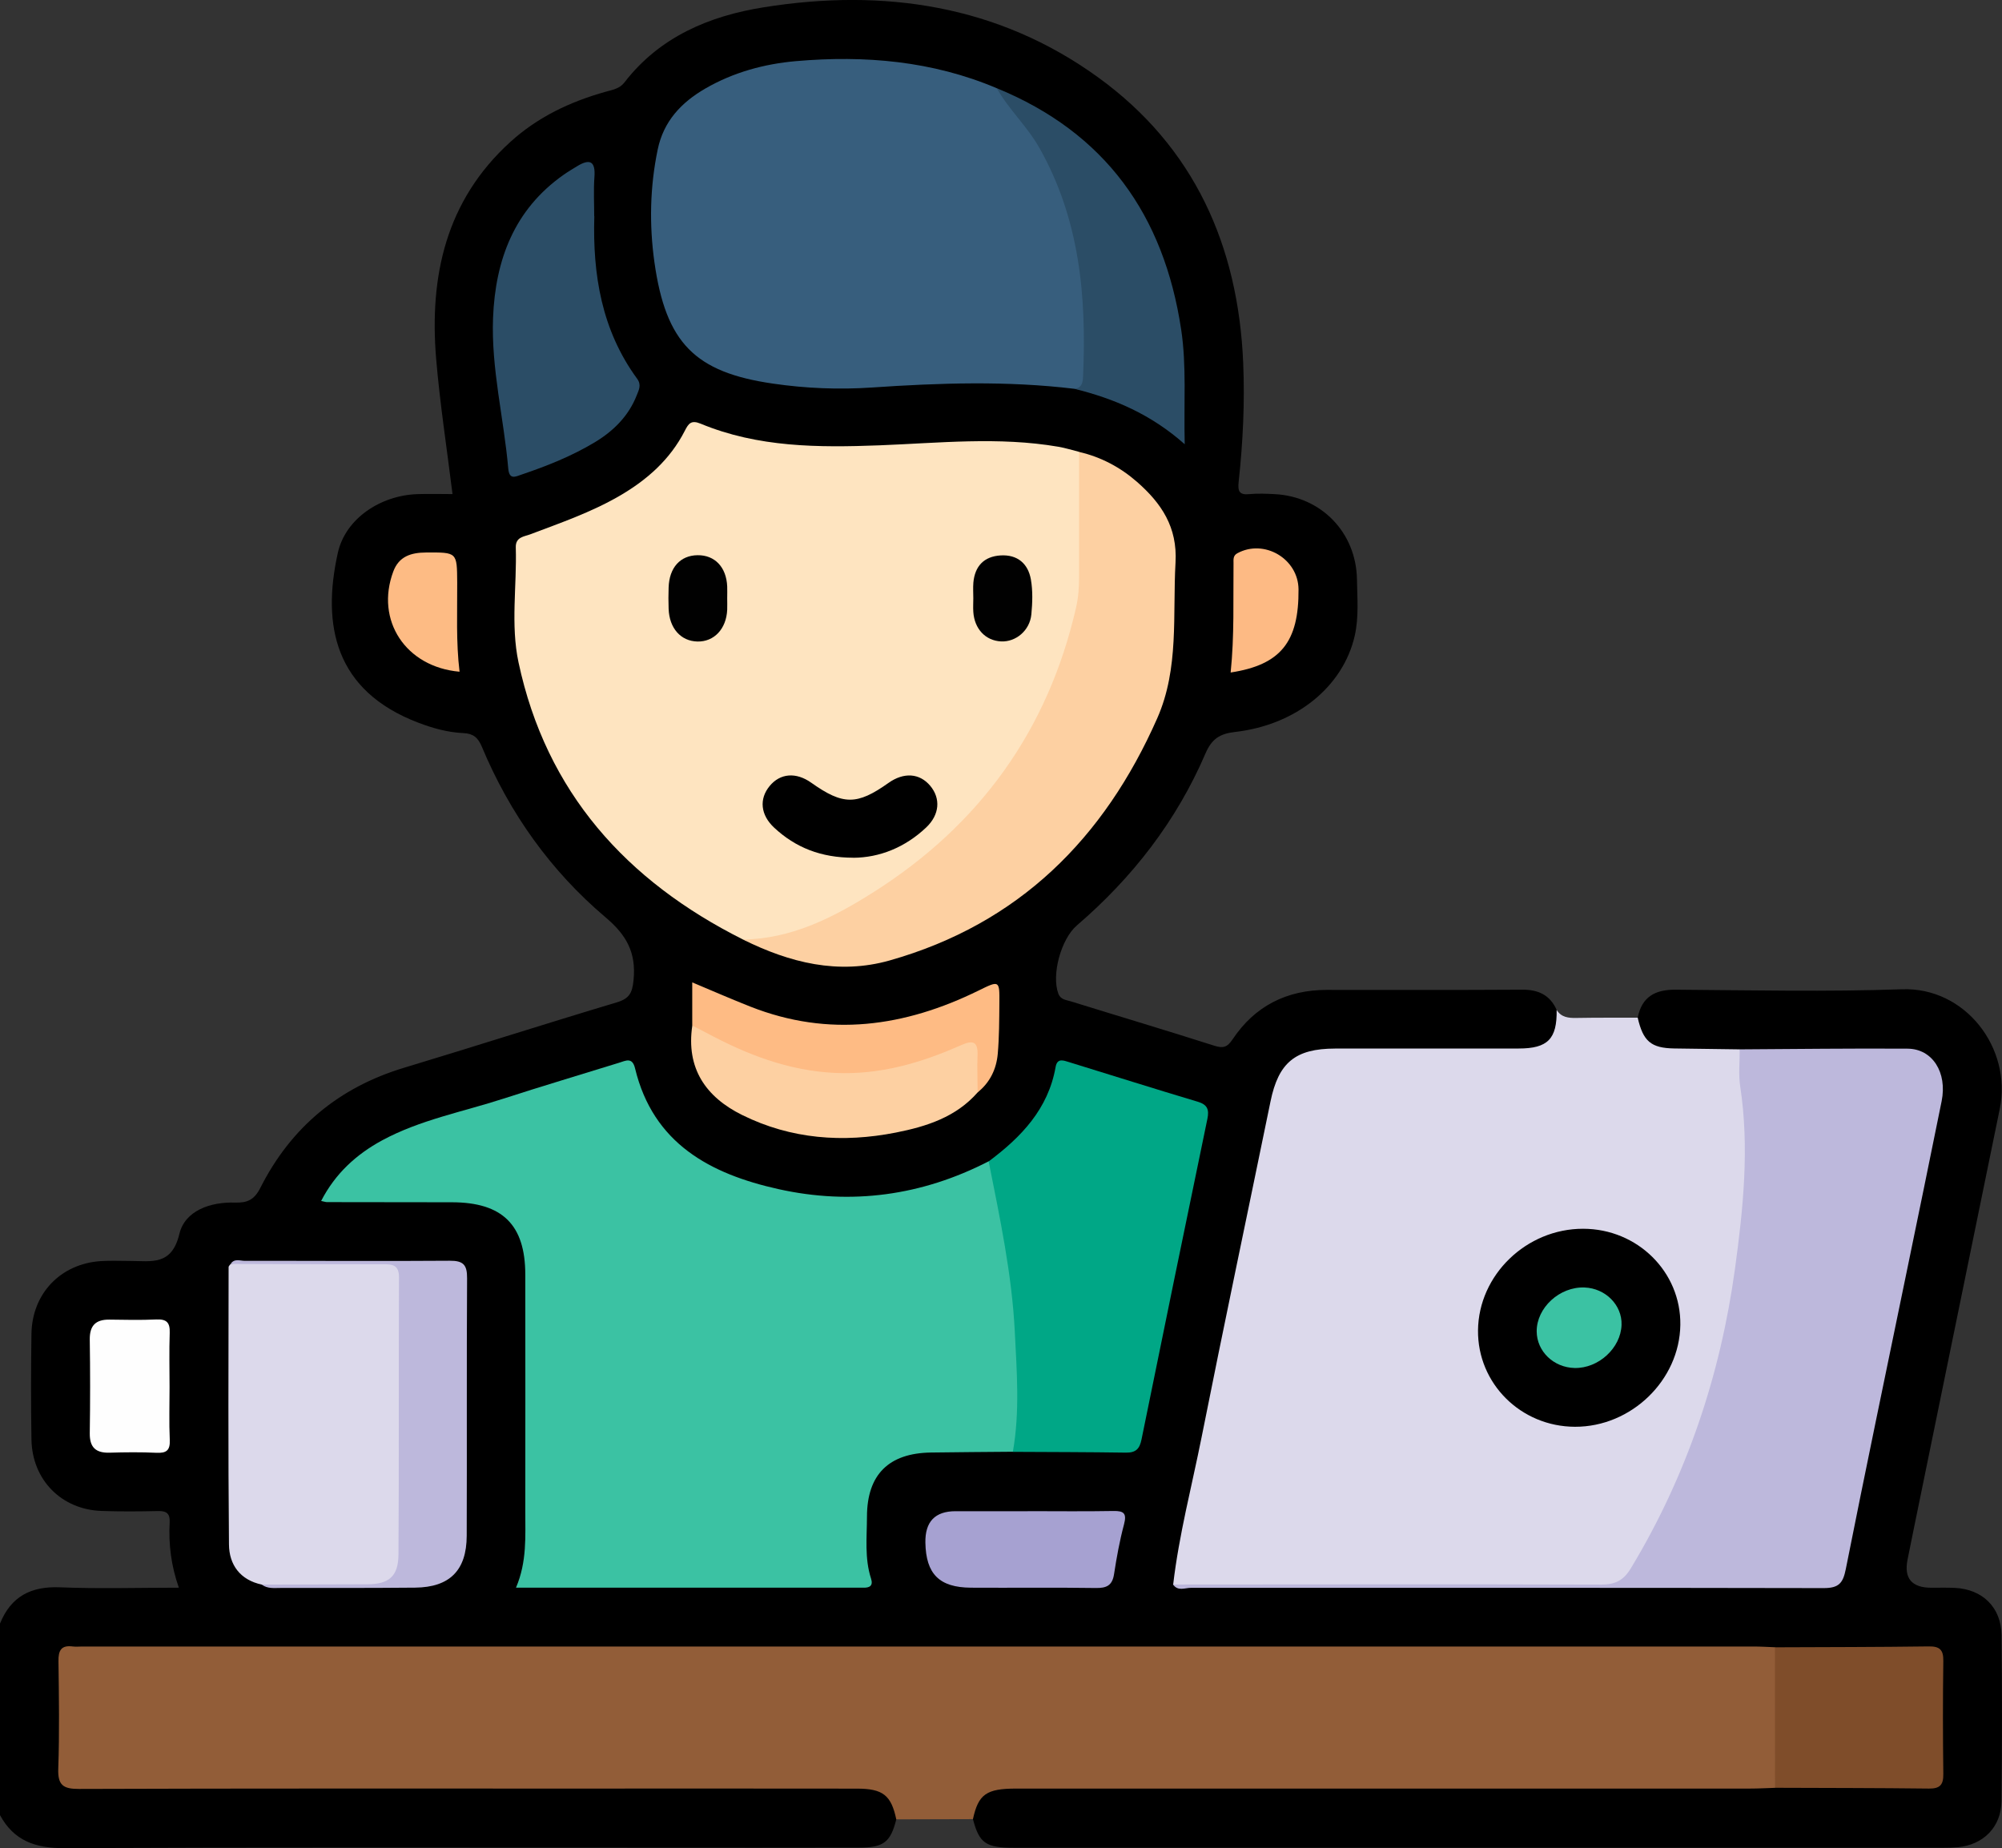 <?xml version="1.0" encoding="UTF-8"?>
<svg id="Layer_1" data-name="Layer 1" xmlns="http://www.w3.org/2000/svg" viewBox="0 0 383.14 353.74">
  <rect x="0" y="0" width="383.14" height="353.74" fill="#333333" stroke="none"/>
  <defs>
    <style>
      .cls-1 {
        fill: #375e7d;
      }

      .cls-2 {
        fill: #dcd9eb;
      }

      .cls-3 {
        fill: #fee4c0;
      }

      .cls-4 {
        fill: #2b4d66;
      }

      .cls-5 {
        fill: #3bc2a3;
      }

      .cls-6 {
        fill: #febb84;
      }

      .cls-7 {
        fill: #00a786;
      }

      .cls-8 {
        fill: #fdba84;
      }

      .cls-9 {
        fill: #fdbb84;
      }

      .cls-10 {
        fill: #a6a1d1;
      }

      .cls-11 {
        fill: #fdd0a2;
      }

      .cls-12 {
        fill: #bdb8dc;
      }

      .cls-13 {
        fill: #925d38;
      }

      .cls-14 {
        fill: #010101;
      }

      .cls-15 {
        fill: #7f4d2a;
      }

      .cls-16 {
        fill: #fefefe;
      }
    </style>
  </defs>
  <path d="M171.53,348.24c-1.1,4.34-2.38,5.39-7.09,5.4-13.09,.04-26.17,.01-39.26,.01-37.64,0-75.28-.08-112.92,.09-5.47,.02-9.61-1.4-12.26-6.32v-36.66c2.09-5.18,5.9-7.17,11.47-6.94,7.47,.3,14.95,.07,22.76,.07-1.48-4.18-1.99-8.32-1.76-12.53,.09-1.64-.59-2.17-2.19-2.14-3.61,.08-7.23,.11-10.85-.02-7.68-.26-13.29-5.95-13.41-13.69-.11-6.73-.1-13.47,0-20.2,.11-7.72,5.58-13.43,13.28-13.93,1.86-.12,3.74-.03,5.61-.03,4.05,0,7.95,.97,9.42-5.18,1.07-4.46,5.94-6.14,10.64-5.99,2.39,.07,3.7-.54,4.86-2.83,5.85-11.58,15.05-19.23,27.54-22.99,13.57-4.09,27.05-8.43,40.63-12.49,2.45-.73,3.01-1.81,3.25-4.31,.51-5.22-1.32-8.56-5.35-11.97-10.5-8.88-18.36-19.92-23.68-32.65-.74-1.78-1.68-2.54-3.51-2.62-3.01-.13-5.9-.94-8.7-2.01-15.9-6.08-18.45-18.57-15.36-32.48,1.46-6.58,8.16-10.99,15.17-11.25,2.22-.08,4.45-.01,6.78-.01-1.09-8.85-2.41-17.34-3.13-25.88-1.32-15.82,1.85-30.27,14.16-41.49,5.26-4.79,11.52-7.76,18.32-9.65,1.33-.37,2.64-.58,3.56-1.78,6.73-8.73,16.24-12.71,26.62-14.37,22.98-3.68,44.91-.45,64.07,13.44,18.35,13.3,26.78,32.21,27.72,54.63,.32,7.61-.05,15.21-.87,22.77-.19,1.78,.11,2.53,2.05,2.34,1.6-.16,3.24-.08,4.86,0,8.89,.46,15.57,7.33,15.73,16.28,.06,3.6,.38,7.24-.42,10.81-2.21,9.73-11.19,17.09-22.9,18.43-2.93,.33-4.47,1.33-5.67,4.12-5.55,12.92-13.97,23.77-24.61,32.91-3.03,2.6-4.89,9.43-3.55,13.05,.44,1.19,1.52,1.21,2.39,1.48,9.14,2.84,18.31,5.57,27.42,8.48,1.74,.56,2.51,.33,3.55-1.22,4.26-6.38,10.37-9.45,18.03-9.45,12.47,0,24.94,.04,37.4-.04,3.08-.02,5.3,1.02,6.58,3.87,1.25,5.05-.9,8.08-6.27,8.45-4.72,.32-9.46,.09-14.2,.11-7.1,.02-14.2-.01-21.3,.01-7.64,.03-10.37,2.36-12.04,9.93-2.82,12.77-5.28,25.62-7.93,38.43-3.23,15.61-6.55,31.21-9.54,46.87-.32,1.67-1.13,3.36-.21,5.08,1.13,1.15,2.58,.79,3.91,.8,38.63,.07,77.25-.03,115.87-.09,5.16,0,5.37-.2,6.39-5.2,5.61-27.46,11.24-54.93,16.93-82.37,.28-1.34,.56-2.68,.78-4.04,1.01-6.3-1.41-9.27-7.73-9.34-9.84-.1-19.69,.07-29.53-.07-4.58,.05-9.18,.28-13.74-.11-4.5-.38-6.62-3.06-5.88-6.97,.79-3.99,3.31-5.39,7.26-5.36,14.46,.11,28.93,.42,43.37-.08,12.08-.42,21.04,11.27,18.66,22.9-5.47,26.69-10.93,53.37-16.39,80.06-.42,2.07-.85,4.14-1.26,6.22q-1.06,5.37,4.56,5.37c1.5,0,2.99-.04,4.49,.03,5.28,.24,8.88,3.72,8.94,9.05,.12,10.59,.12,21.19-.01,31.78-.06,4.97-3.49,8.36-8.39,8.81-.87,.08-1.74,.1-2.61,.1-59.33,0-118.67,0-178,0-5.4,0-6.63-.89-7.83-5.45-1.32-3.05,.55-4.7,2.78-6.04,1.75-1.05,3.8-1.16,5.8-1.17,47.99-.03,95.97-.07,143.96,.02,.25,0,.5,.04,.74,.06,8.82-.16,17.64,0,26.46-.08,4.43-.04,4.71-.31,4.74-4.6,.04-5.34-.07-10.69,.04-16.03,.06-2.89-1.15-3.96-3.97-3.96-9.07,0-18.14,.13-27.21-.05-1.99,.2-3.99,.1-5.98,.1-104.45,0-208.89,0-313.34,0-8.23,0-7.75-.4-7.77,7.71-.01,4.24,.07,8.48-.02,12.71-.06,2.8,.99,4.22,3.91,4.07,1.37-.07,2.74,0,4.11,0,46.49,0,92.98,0,139.47,0,2.49,0,5-.16,7.42,.62,3.5,1.12,4.75,3.14,4.19,6.65Z"/>
  <path class="cls-13" d="M339.7,342.2c-1.61,.05-3.23,.14-4.84,.14-46.79,0-93.58,0-140.37,0-5.74,0-7.25,1.09-8.29,5.85-4.89,.01-9.78,.02-14.67,.04-.97-4.59-2.53-5.88-7.53-5.88-17.83-.03-35.66-.01-53.49-.01-31.79,0-63.59-.04-95.38,.07-3.05,.01-4.09-.72-3.98-3.89,.24-6.85,.13-13.71,.04-20.57-.03-2.04,.51-3.09,2.71-2.81,.61,.08,1.25,.01,1.87,.01,106.61,0,213.21,0,319.82,0,1.37,0,2.74,.09,4.11,.14,1.03,1.07,1.16,2.43,1.18,3.8,.07,6.43,.07,12.86,0,19.29-.01,1.38-.18,2.72-1.17,3.81Z"/>
  <path class="cls-2" d="M313.42,194.78c1.04,4.54,2.55,5.83,7,5.9,4.18,.07,8.35,.12,12.53,.17,1.94,4.06,1.65,8.52,1.79,12.77,.69,22.15-2.73,43.68-10.57,64.45-2.95,7.83-6.86,15.2-11.03,22.44-1.32,2.28-3.01,3.21-5.75,3.2-26.65-.1-53.31-.06-79.96-.07-.97,0-2,.25-2.91-.35,1.11-9.52,3.56-18.78,5.43-28.15,4.27-21.46,8.8-42.88,13.2-64.32,1.52-7.42,4.73-10.11,12.36-10.12,11.71-.02,23.43,0,35.14-.01,5.57,0,7.35-1.85,7.26-7.38,.9,1.43,2.27,1.56,3.8,1.53,3.9-.07,7.8-.04,11.7-.05Z"/>
  <path class="cls-5" d="M193.84,277.87c-5.23,.05-10.46,.07-15.69,.15-8.06,.12-12.21,4.22-12.23,12.26-.01,3.97-.48,7.98,.78,11.87,.45,1.4-.3,1.78-1.52,1.74-.62-.02-1.25,0-1.87,0-20.31,0-40.63,0-60.94,0h-3.62c2.13-5,1.77-9.87,1.78-14.71,.01-15.08,.02-30.16,0-45.23-.01-9.52-4.38-13.81-14.02-13.83-7.98-.01-15.95-.02-23.93-.03-.24,0-.49-.09-1.12-.22,2.68-5.23,6.74-8.93,11.67-11.6,7.28-3.94,15.45-5.46,23.24-7.99,7.33-2.38,14.73-4.57,22.09-6.86,1.3-.4,2.55-1.14,3.08,1.08,3.47,14.39,14.39,20.2,27.43,23.1,13.97,3.11,27.46,1.26,40.24-5.32,1.11,.8,1.34,2.06,1.64,3.26,3.94,15.92,5.31,32.09,4.78,48.45-.05,1.53-.31,2.99-1.78,3.87Z"/>
  <path class="cls-3" d="M142.2,179.83c-22.33-11.2-37.67-28.19-42.97-53.06-1.53-7.18-.3-14.66-.52-22-.06-2,1.61-2.06,2.75-2.49,5.81-2.2,11.68-4.22,17.09-7.36,5.28-3.06,9.7-6.97,12.51-12.47,.7-1.37,1.2-2.11,3.02-1.36,10.99,4.56,22.54,4.59,34.17,4.15,11.43-.44,22.88-1.69,34.3,.27,1.34,.23,2.65,.65,3.97,.98,1.07,1.25,1,2.76,1,4.26,.01,4.23-.13,8.47,.03,12.7,.78,20.87-8.15,37.84-21.48,52.9-9.76,11.03-21.78,18.82-35.9,23.29-2.71,.86-5.28,1.19-7.96,.19Z"/>
  <path class="cls-1" d="M205.63,74.42c-12.9-1.56-25.82-1.13-38.74-.25-6.35,.43-12.71,.17-18.99-.75-14.87-2.16-20.48-7.74-22.66-23.25-1-7.13-.86-14.4,.63-21.55,1.12-5.41,4.51-9.01,9.11-11.67,5.37-3.11,11.29-4.72,17.37-5.25,13.15-1.14,26.09-.04,38.42,5.19,11.93,10.69,16.06,24.83,17.47,40.06,.43,4.7,.2,9.47,0,14.2-.07,1.49,.41,3.9-2.6,3.27Z"/>
  <path class="cls-12" d="M224.52,303.28c27.3-.01,54.61-.07,81.91,.02,2.69,0,4.28-.8,5.68-3.12,10.7-17.72,17.14-36.98,19.93-57.35,1.58-11.52,2.78-23.18,1-34.88-.35-2.32-.08-4.73-.1-7.1,10.71-.06,21.42-.2,32.13-.13,4.77,.03,7.62,4.56,6.52,10.04-2.21,10.97-4.48,21.93-6.74,32.9-3.89,18.88-7.84,37.75-11.6,56.66-.53,2.66-1.3,3.65-4.22,3.65-40.38-.09-80.75-.03-121.13-.05-1.12,0-2.48,.7-3.39-.63Z"/>
  <path class="cls-7" d="M193.84,277.87c1.36-7.64,.75-15.33,.37-22.99-.55-11.02-2.86-21.79-5-32.58,6.22-4.64,11.4-10.03,12.81-18.07,.32-1.8,1.55-1.24,2.59-.93,8.2,2.52,16.38,5.12,24.6,7.57,1.89,.56,2.22,1.53,1.86,3.28-4.24,20.45-8.45,40.91-12.61,61.38-.36,1.78-1.08,2.53-2.96,2.51-7.22-.11-14.45-.11-21.67-.15Z"/>
  <path class="cls-11" d="M142.2,179.83c9.33-.13,17.37-4.26,24.88-9.01,20.31-12.83,33.47-30.96,38.86-54.55,.45-1.98,.57-3.91,.57-5.89,0-7.96,0-15.92,0-23.88,4.2,.97,7.9,2.94,11.12,5.76,4.63,4.07,7.73,8.62,7.34,15.42-.57,10.02,.72,20.21-3.49,29.78-10.17,23.06-26.52,39.37-51.2,46.37-9.86,2.79-19.15,.43-28.07-3.99Z"/>
  <path class="cls-2" d="M50.11,303.3c-4.17-.88-6.26-3.82-6.29-7.7-.17-17.69-.09-35.39-.07-53.08,0-.2,.26-.4,.4-.6,3.81-.76,7.66-.26,11.5-.33,5.72-.09,11.44-.03,17.16-.02,4.16,0,4.65,.32,4.68,4.28,.11,16.79,.18,33.57-.04,50.36-.06,4.87-1.35,7.96-7.63,7.5-6.55-.47-13.14,.35-19.7-.41Z"/>
  <path class="cls-4" d="M113.74,41.39c-.33,11.17,1.4,21.83,8.2,31.11,.87,1.19,.31,2.16-.07,3.13-1.55,3.99-4.46,6.87-8.05,9.03-4.39,2.64-9.14,4.53-13.98,6.17-1.19,.41-2.37,1.07-2.57-1.13-.84-9.64-3.29-19.15-2.91-28.88,.44-11.04,4.03-20.71,13.51-27.37,.81-.57,1.67-1.08,2.52-1.6,2.47-1.52,3.61-1.05,3.37,2.07-.18,2.48-.04,4.98-.04,7.47Z"/>
  <path class="cls-4" d="M205.63,74.42c1.46-.21,1.6-1.23,1.65-2.46,.67-15.21-.64-30-8.36-43.65-2.33-4.13-5.85-7.33-8.16-11.43,20.77,8.52,31.99,24.28,35.29,46.19,1.05,6.96,.49,13.9,.68,21.96-6.49-5.76-13.54-8.74-21.11-10.61Z"/>
  <path class="cls-15" d="M339.7,342.2c0-8.97,0-17.93-.01-26.9,9.82-.04,19.63-.04,29.45-.17,2.11-.03,2.8,.68,2.77,2.78-.1,7.21-.09,14.42,0,21.62,.03,2.07-.62,2.84-2.76,2.81-9.82-.12-19.63-.11-29.45-.15Z"/>
  <path class="cls-12" d="M50.11,303.3c6.72-.02,13.44-.04,20.16-.06,4.14-.01,5.97-1.49,5.99-5.73,.12-17.68,.02-35.36,.1-53.03,0-2.42-1.3-2.51-3.09-2.5-9.71,.01-19.42-.03-29.13-.06,.7-1.1,1.81-.59,2.71-.59,13.07-.02,26.13,.08,39.2-.02,2.63-.02,3.36,.78,3.34,3.36-.1,16.43-.01,32.85-.07,49.28-.02,6.64-3.27,9.86-9.86,9.93-8.59,.08-17.17,.06-25.76,.06-1.23,0-2.51,.18-3.6-.64Z"/>
  <path class="cls-11" d="M187.1,209.09c-4.15,4.74-9.79,6.53-15.66,7.69-10.12,1.99-20.03,1.27-29.38-3.35-7.01-3.46-10.78-8.96-9.57-17.12,3.4-.44,5.82,1.89,8.57,3.18,9.94,4.68,20.23,6.05,30.96,3.68,3.78-.83,7.32-2.45,10.95-3.78,3.85-1.41,4.96-.61,5.12,3.52,.08,2.12,.19,4.26-.98,6.18Z"/>
  <path class="cls-6" d="M187.1,209.09c-.01-2.37-.11-4.74-.02-7.1,.1-2.63-.86-2.96-3.13-1.95-7.67,3.4-15.52,5.72-24.14,5.32-8.98-.42-16.94-3.55-24.67-7.7-.88-.47-1.77-.91-2.66-1.36v-8.27c3.87,1.62,7.48,3.21,11.15,4.65,15.03,5.92,29.52,3.86,43.66-3.09,3.98-1.96,4.01-1.96,3.97,2.41-.03,3.24-.03,6.48-.31,9.7-.26,2.92-1.48,5.49-3.85,7.38Z"/>
  <path class="cls-10" d="M196.67,289.24c5.47,0,10.94,.07,16.41-.03,2.05-.04,2.58,.49,2.03,2.57-.83,3.11-1.41,6.3-1.9,9.49-.33,2.2-1.42,2.72-3.53,2.68-7.95-.12-15.91-.01-23.87-.06-6.05-.04-8.6-2.62-8.71-8.62q-.11-6.02,5.77-6.02c4.6,0,9.2,0,13.8,0Z"/>
  <path class="cls-16" d="M32.45,265.53c0,3.36-.11,6.72,.04,10.07,.09,2.01-.64,2.56-2.54,2.47-2.98-.14-5.97-.11-8.95-.02-2.66,.08-3.86-1-3.82-3.74,.09-5.97,.09-11.93,0-17.9-.04-2.71,1.15-3.87,3.79-3.83,2.98,.04,5.97,.11,8.95-.03,1.95-.09,2.63,.58,2.56,2.54-.12,3.48-.03,6.96-.03,10.44Z"/>
  <path class="cls-8" d="M235.52,128.71c.73-7,.47-13.96,.55-20.91,0-.7-.12-1.45,.74-1.91,5.13-2.78,11.65,1.05,11.7,6.91,.08,10.07-3.42,14.46-12.99,15.92Z"/>
  <path class="cls-9" d="M87.95,128.57c-10.32-.9-16.17-9.85-12.68-19.19,1.09-2.91,3.41-3.61,6.26-3.63,5.96-.03,5.93-.09,5.97,5.74,.03,5.69-.24,11.38,.45,17.08Z"/>
  <path d="M302.98,235.19c10.41,.01,18.74,8.27,18.6,18.4-.15,10.59-9.39,19.53-20.16,19.5-10.37-.03-18.66-8.28-18.56-18.46,.11-10.61,9.27-19.46,20.13-19.44Z"/>
  <path d="M163.32,164.17c-6.22,0-11.08-1.95-15.16-5.75-2.63-2.45-2.9-5.51-.87-7.97,2.02-2.46,5.06-2.7,7.97-.63,6.08,4.31,8.74,4.32,14.77,.04,2.94-2.09,5.96-1.88,7.99,.54,2.04,2.43,1.81,5.55-.79,8-4.06,3.83-8.93,5.75-13.91,5.78Z"/>
  <path class="cls-14" d="M139.17,114.48c0,.75,.03,1.49,0,2.24-.17,3.66-2.51,6.14-5.7,6.07-3.18-.07-5.38-2.54-5.51-6.26-.05-1.36-.05-2.73,0-4.1,.13-3.79,2.22-6.11,5.52-6.16,3.31-.05,5.53,2.27,5.69,5.98,.03,.74,0,1.49,0,2.24Z"/>
  <path class="cls-14" d="M186.27,114.51c0-.99-.07-1.99,.01-2.98,.28-3.17,2.04-5.03,5.22-5.22,3.22-.19,5.26,1.57,5.79,4.61,.38,2.17,.3,4.47,.09,6.68-.3,3.09-2.97,5.31-5.81,5.17-2.97-.15-5.09-2.4-5.3-5.66-.06-.87,0-1.74,0-2.61,0,0,0,0,.01,0Z"/>
  <path class="cls-5" d="M301.35,261.84c-4.03-.09-7.24-3.19-7.26-7.01-.02-4.53,4.39-8.58,9.15-8.4,4.02,.15,7.22,3.37,7.09,7.16-.14,4.43-4.41,8.35-8.99,8.25Z"/>
</svg>